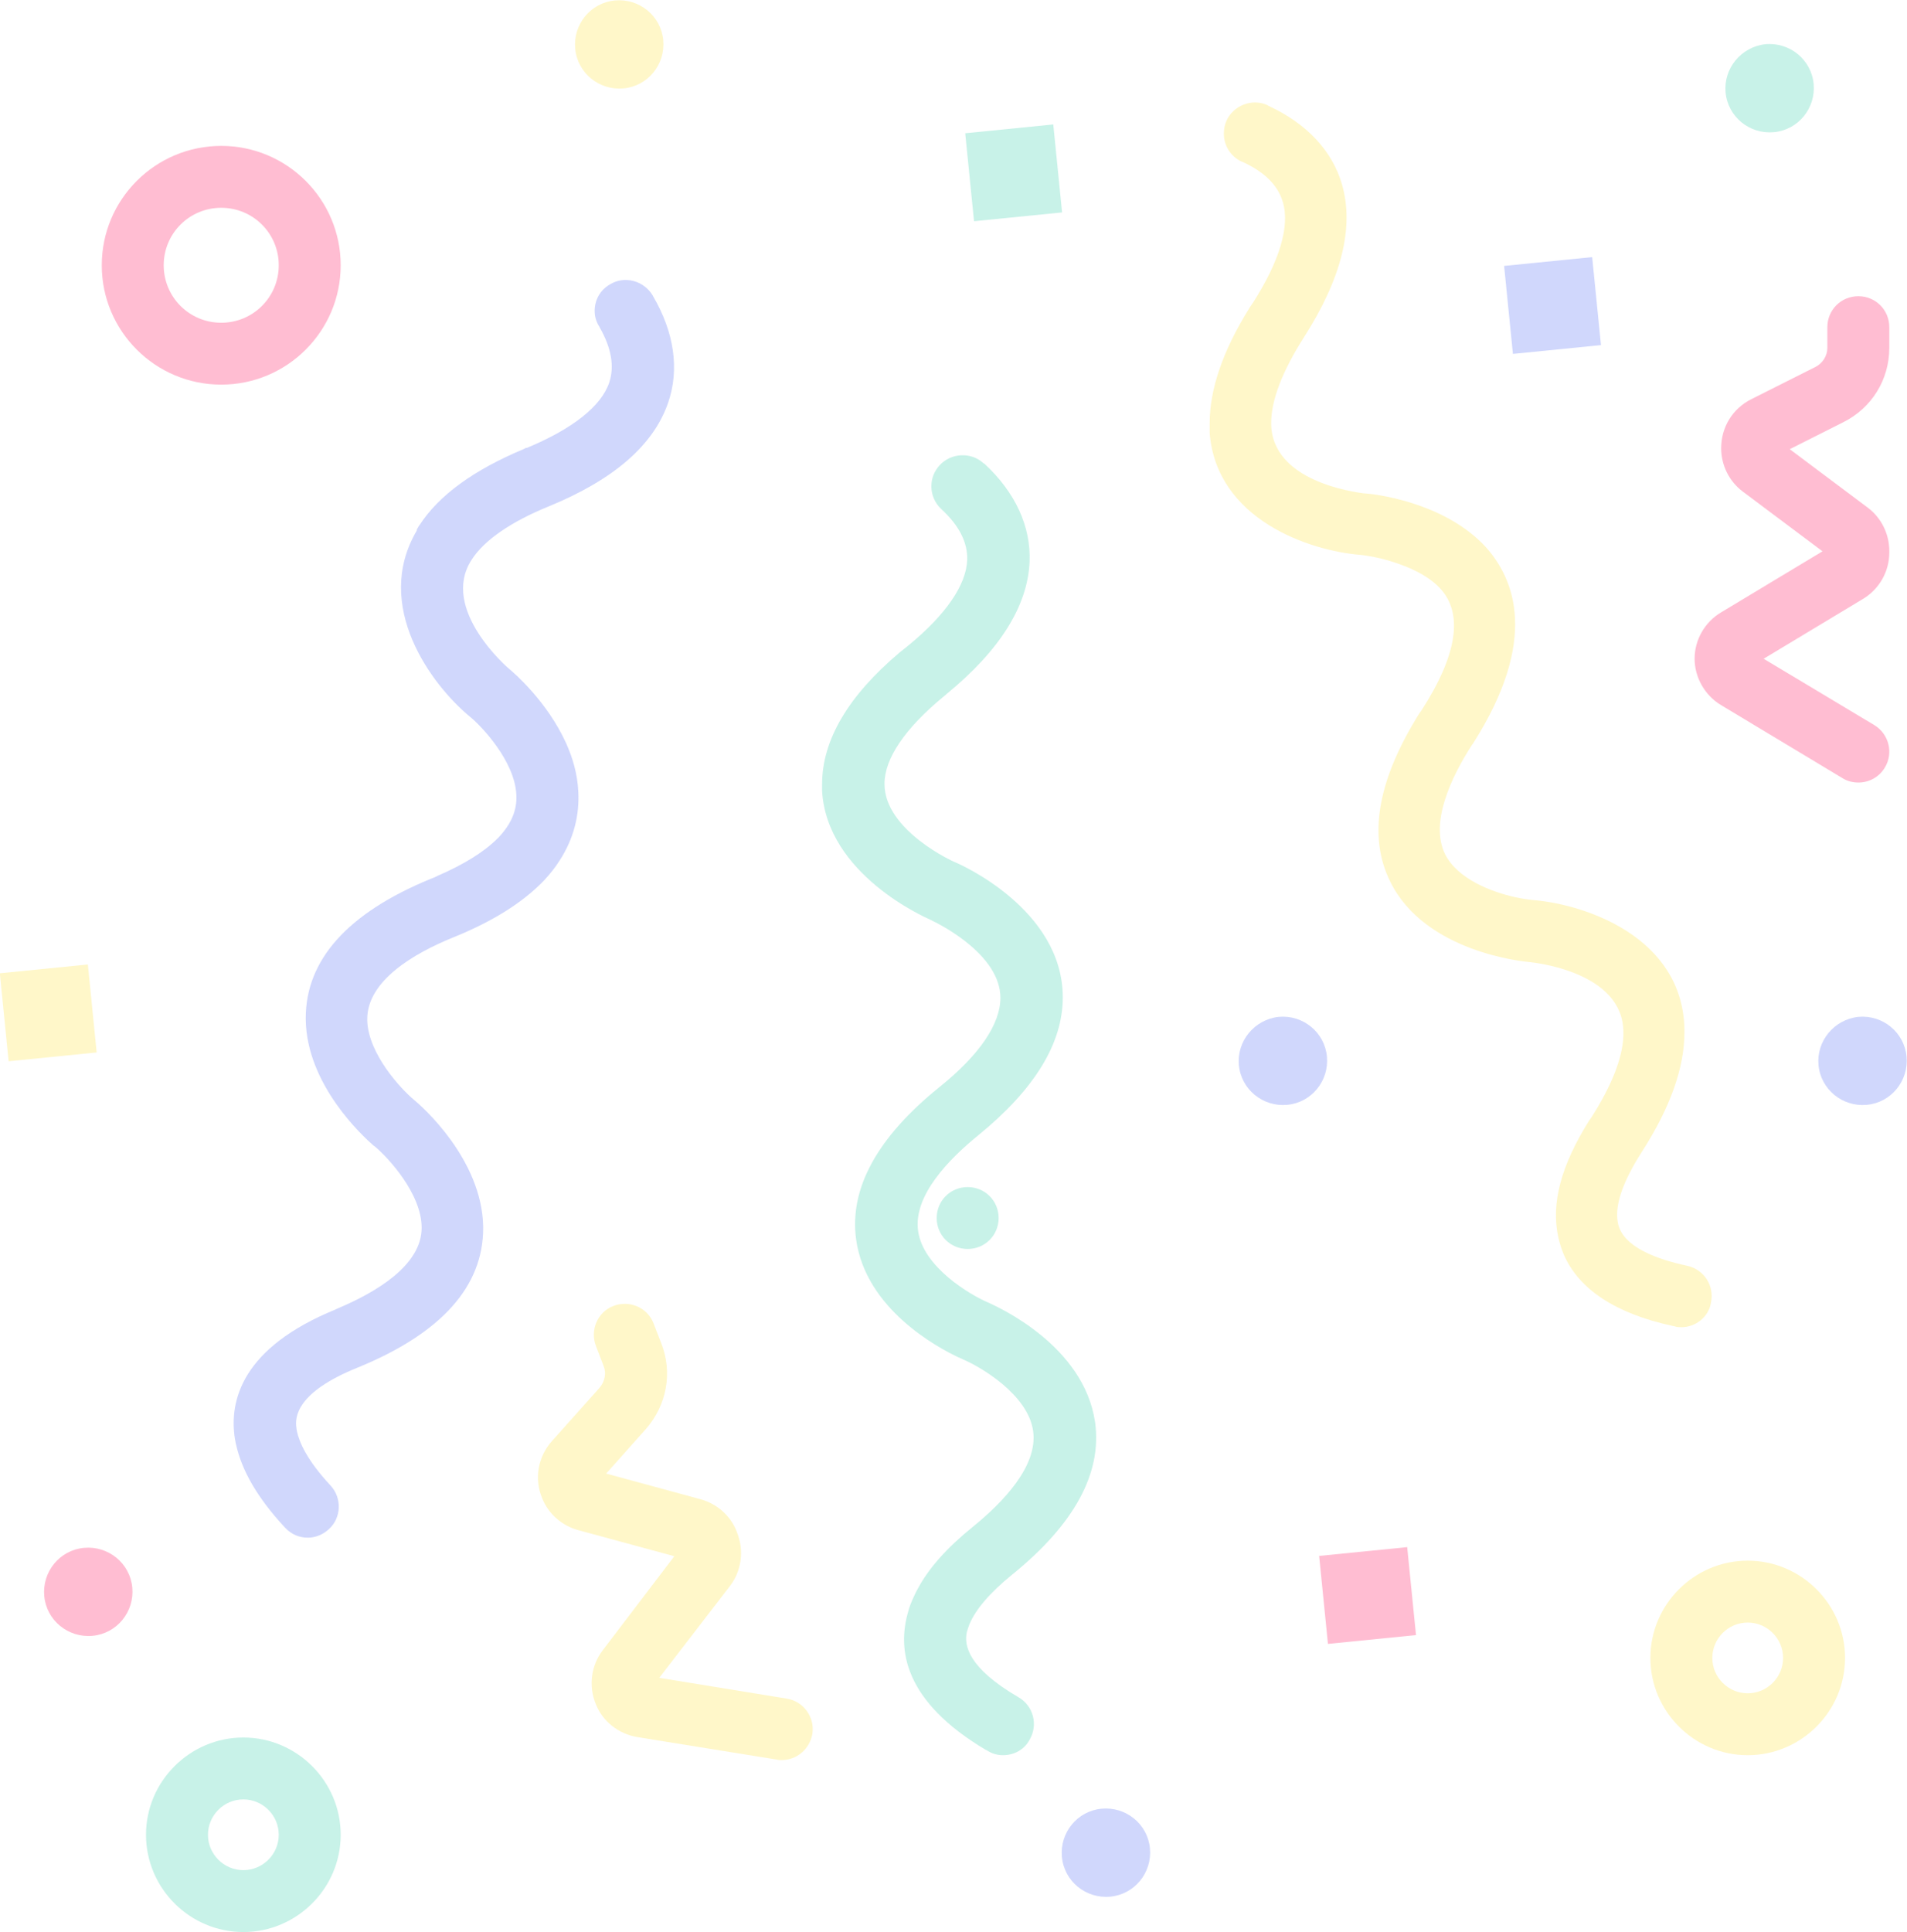 <svg width="156" height="158" viewBox="0 0 156 158" fill="none" xmlns="http://www.w3.org/2000/svg">
<g opacity="0.3" clip-path="url(#clip0)">
<path d="M104.603 83.158C106.594 82.977 108.368 84.423 108.548 86.412C108.729 88.4 107.282 90.172 105.291 90.353C103.3 90.534 101.527 89.087 101.346 87.099C101.165 85.146 102.613 83.375 104.603 83.158Z" fill="#6078F5"/>
<path d="M90.125 147.913C92.116 147.732 93.89 149.178 94.071 151.167C94.252 153.155 92.804 154.927 90.813 155.108C88.822 155.288 87.049 153.842 86.868 151.854C86.687 149.865 88.135 148.093 90.125 147.913Z" fill="#6078F5"/>
<path d="M144.418 3.615C146.408 3.435 148.182 4.881 148.363 6.869C148.544 8.858 147.096 10.63 145.105 10.81C143.115 10.991 141.341 9.545 141.16 7.556C140.979 5.604 142.427 3.832 144.418 3.615Z" fill="#47D2B1"/>
<path d="M50.311 0.036C52.302 -0.145 54.075 1.302 54.256 3.29C54.437 5.279 52.989 7.05 50.999 7.231C49.008 7.412 47.234 5.966 47.053 3.977C46.872 1.989 48.32 0.217 50.311 0.036Z" fill="#FFE44B"/>
<path d="M6.877 126.581C8.868 126.4 10.641 127.846 10.822 129.835C11.003 131.823 9.555 133.595 7.565 133.776C5.574 133.956 3.8 132.51 3.62 130.522C3.439 128.533 4.886 126.761 6.877 126.581Z" fill="#FF2369"/>
<path d="M130.246 21.027L123.043 21.746L123.763 28.941L130.966 28.222L130.246 21.027Z" fill="#6078F5"/>
<path d="M86.162 10.177L78.959 10.897L79.68 18.092L86.882 17.372L86.162 10.177Z" fill="#47D2B1"/>
<path d="M7.188 78.874L-0.015 79.593L0.706 86.788L7.908 86.069L7.188 78.874Z" fill="#FFE44B"/>
<path d="M115.114 126.522L107.911 127.241L108.631 134.436L115.834 133.717L115.114 126.522Z" fill="#FF2369"/>
<path d="M25.192 125.749C24.504 125.749 23.852 125.496 23.346 124.954C23.309 124.918 23.309 124.918 23.273 124.881C21.065 122.495 19.762 120.254 19.292 118.048C19.256 117.94 19.256 117.795 19.22 117.687C18.713 114.505 19.835 110.202 27.436 107.093C27.472 107.057 27.544 107.057 27.581 107.021C30.766 105.683 34.494 103.477 34.494 100.404C34.494 97.62 31.743 94.655 30.657 93.751C30.621 93.715 30.585 93.715 30.549 93.679C29.644 92.884 25.083 88.69 25.011 83.375C25.011 83.339 25.011 83.339 25.011 83.302V83.266C25.011 78.494 28.449 74.661 35.218 71.877C35.399 71.805 35.616 71.733 35.797 71.624C37.968 70.684 39.597 69.672 40.719 68.551C40.719 68.551 40.719 68.551 40.755 68.515L40.792 68.479C41.841 67.358 42.312 66.237 42.239 64.972C42.095 62.224 39.38 59.367 38.439 58.608C35.29 56.005 30.476 49.533 34.096 43.387C34.096 43.387 34.096 43.387 34.096 43.351C34.096 43.351 34.096 43.351 34.096 43.314C34.096 43.278 34.132 43.278 34.132 43.242C34.168 43.17 34.24 43.061 34.277 42.989L34.313 42.953C35.905 40.494 38.765 38.433 42.819 36.734C42.855 36.698 42.927 36.698 42.963 36.662C42.999 36.626 43.036 36.626 43.108 36.626C46.836 35.071 49.189 33.227 49.84 31.275C50.275 29.973 50.021 28.454 49.044 26.755C49.044 26.755 49.044 26.755 49.044 26.719L49.008 26.683C48.755 26.285 48.646 25.851 48.646 25.417C48.646 24.55 49.08 23.718 49.913 23.248C51.107 22.525 52.664 22.959 53.388 24.152L53.424 24.224C55.161 27.189 55.595 30.226 54.654 32.938C53.46 36.409 50.202 39.229 44.918 41.398C41.805 42.664 39.597 44.182 38.584 45.773C35.941 49.822 41.588 54.667 41.697 54.74C42.131 55.101 44.773 57.415 46.293 60.741C46.836 61.935 47.234 63.272 47.307 64.719C47.415 66.707 46.909 68.623 45.787 70.359C45.425 70.937 44.99 71.48 44.483 72.022C42.782 73.794 40.321 75.348 37.1 76.65C33.878 77.951 30.042 80.193 30.042 83.339C30.042 83.375 30.042 83.411 30.042 83.447V83.483C30.15 86.231 32.829 89.087 33.878 89.955C34.458 90.425 39.416 94.764 39.525 100.296C39.525 100.332 39.525 100.368 39.525 100.404V100.44C39.525 105.213 36.086 109.045 29.282 111.829C24.251 113.854 24.106 115.879 24.251 116.783C24.251 116.891 24.287 116.963 24.287 117.036C24.468 117.903 25.083 119.386 27.038 121.483C27.979 122.495 27.942 124.122 26.893 125.062C26.422 125.496 25.807 125.749 25.192 125.749Z" fill="#6078F5"/>
<path d="M137.541 108.539C137.36 108.539 137.179 108.539 136.998 108.467C136.925 108.467 136.853 108.431 136.817 108.431C132.148 107.418 129.143 105.43 127.913 102.573C127.732 102.14 127.587 101.67 127.478 101.2C126.863 98.416 127.696 95.306 130.012 91.618C130.048 91.582 130.085 91.51 130.121 91.474C131.822 88.834 132.727 86.556 132.799 84.713C132.799 84.604 132.799 84.532 132.799 84.423C132.799 79.434 125.415 78.711 125.09 78.675C124.728 78.638 116.584 77.915 113.724 72.094C111.915 68.443 112.675 63.959 115.896 58.681C116.005 58.5 116.113 58.319 116.258 58.138C119.226 53.546 119.733 50.148 117.778 48.087C116.584 46.822 114.593 46.098 113.073 45.701C112.313 45.52 111.661 45.411 111.263 45.375C107.173 45.05 99.536 42.519 98.957 35.432V35.396C98.957 35.36 98.957 35.36 98.957 35.324C98.957 35.288 98.957 35.288 98.957 35.252C98.957 35.143 98.957 35.035 98.957 34.926C98.957 34.89 98.957 34.854 98.957 34.818C98.957 34.745 98.957 34.673 98.957 34.601C98.957 31.817 100.043 28.671 102.178 25.237C102.251 25.092 102.359 24.983 102.432 24.839L102.468 24.803C104.676 21.368 105.544 18.476 104.929 16.487C104.531 15.149 103.445 14.065 101.635 13.233H101.599C100.658 12.799 100.115 11.895 100.115 10.919C100.115 10.557 100.188 10.196 100.332 9.87C100.911 8.605 102.432 8.027 103.698 8.605L103.735 8.641C106.884 10.087 108.983 12.329 109.779 15.077C110.793 18.584 109.743 22.778 106.666 27.587C104.893 30.371 103.988 32.721 103.988 34.601C103.988 39.373 110.793 40.241 111.589 40.35C111.625 40.35 111.661 40.35 111.661 40.35C112.277 40.386 117.742 40.964 121.217 44.399C121.253 44.435 121.253 44.435 121.289 44.471L121.325 44.508L121.362 44.544C121.362 44.544 121.362 44.58 121.398 44.58C123.968 47.328 125.886 52.353 120.493 60.814C120.493 60.814 120.493 60.85 120.457 60.85C118.719 63.525 116.946 67.286 118.213 69.853C119.226 71.877 121.977 72.926 123.895 73.36C124.547 73.504 125.09 73.577 125.488 73.613C129.686 73.974 137.613 76.614 137.794 84.134C137.794 84.243 137.794 84.315 137.794 84.423C137.794 87.316 136.636 90.57 134.319 94.185C132.691 96.716 132.256 98.379 132.292 99.428C132.292 99.681 132.329 99.898 132.365 100.079C132.799 102.031 135.659 103.007 138.011 103.513C139.387 103.803 140.255 105.141 139.966 106.514C139.785 107.708 138.699 108.539 137.541 108.539Z" fill="#FFE44B"/>
<path d="M82.054 143.538C81.62 143.538 81.185 143.429 80.787 143.176C80.751 143.14 80.678 143.104 80.642 143.104C73.946 139.127 73.367 134.897 74.308 131.751C74.38 131.462 74.489 131.173 74.598 130.919C74.743 130.594 74.887 130.269 75.068 129.943C75.973 128.244 77.457 126.581 79.556 124.882C82.054 122.857 84.913 119.892 84.515 117.036C84.117 114.071 80.244 111.793 78.796 111.179C78.724 111.142 78.579 111.07 78.398 110.998C76.697 110.202 70.833 107.057 70.037 101.38C69.458 97.222 71.738 93.028 76.842 88.907C80.135 86.267 81.837 83.736 81.837 81.603C81.837 78.132 77.059 75.674 76.226 75.276C76.154 75.24 76.082 75.204 76.082 75.204C75.683 75.023 67.648 71.516 67.25 64.682C67.25 64.682 67.25 64.682 67.25 64.646C67.25 64.61 67.25 64.538 67.25 64.502C67.25 64.393 67.25 64.285 67.25 64.176C67.25 64.176 67.25 64.176 67.25 64.14C67.25 60.525 69.386 56.909 73.584 53.366C73.765 53.221 73.946 53.077 74.127 52.932C74.2 52.896 74.236 52.823 74.308 52.787C77.385 50.256 79.05 47.834 79.122 45.773C79.158 44.363 78.471 42.989 77.023 41.651L76.987 41.615C76.444 41.109 76.19 40.422 76.19 39.771C76.19 39.157 76.407 38.542 76.878 38.036C77.819 37.023 79.448 36.951 80.461 37.891L80.534 37.927C83.067 40.277 84.334 43.061 84.225 45.918C84.081 49.533 81.8 53.185 77.421 56.764C77.385 56.8 77.385 56.8 77.349 56.837C77.276 56.873 77.24 56.945 77.168 56.981C74.019 59.584 72.354 62.043 72.354 64.104C72.354 67.936 78.072 70.504 78.109 70.504C78.471 70.648 86.94 74.336 86.94 81.567C86.94 85.327 84.624 89.088 80.063 92.811C77.566 94.836 74.706 97.801 75.104 100.657C75.503 103.622 79.375 105.9 80.823 106.514C81.62 106.876 88.677 110.022 89.582 116.313C90.162 120.471 87.881 124.665 82.778 128.786C81.004 130.233 79.81 131.606 79.303 132.836C79.231 133.017 79.158 133.233 79.086 133.487C78.869 134.535 79.158 136.379 83.321 138.801C84.515 139.488 84.949 141.043 84.225 142.272C83.791 143.104 82.922 143.538 82.054 143.538ZM79.158 102.14C77.747 102.14 76.625 101.019 76.625 99.609C76.625 98.199 77.747 97.078 79.158 97.078C80.57 97.078 81.692 98.199 81.692 99.609C81.692 101.019 80.57 102.14 79.158 102.14Z" fill="#47D2B1"/>
<path d="M18.098 31.455C12.704 31.455 8.325 27.081 8.325 21.693C8.325 16.306 12.704 11.931 18.098 11.931C23.491 11.931 27.87 16.306 27.87 21.693C27.87 27.081 23.491 31.455 18.098 31.455ZM18.098 16.993C15.491 16.993 13.392 19.09 13.392 21.693C13.392 24.297 15.491 26.393 18.098 26.393C20.703 26.393 22.803 24.297 22.803 21.693C22.803 19.09 20.703 16.993 18.098 16.993Z" fill="#FF2369"/>
<path d="M142.97 143.538C138.59 143.538 135.007 139.958 135.007 135.584C135.007 131.209 138.59 127.629 142.97 127.629C147.349 127.629 150.933 131.209 150.933 135.584C150.933 139.958 147.349 143.538 142.97 143.538ZM142.97 132.691C141.377 132.691 140.074 133.993 140.074 135.584C140.074 137.174 141.377 138.476 142.97 138.476C144.562 138.476 145.865 137.174 145.865 135.584C145.865 133.993 144.562 132.691 142.97 132.691Z" fill="#FFE44B"/>
<path d="M152.019 63.995C151.584 63.995 151.114 63.887 150.716 63.634L140.798 57.668C139.459 56.873 138.626 55.39 138.626 53.872C138.626 52.317 139.459 50.871 140.798 50.075L149.087 45.086L142.572 40.205C141.45 39.373 140.798 38.036 140.798 36.662C140.798 34.926 141.739 33.408 143.259 32.648L148.508 30.009C149.087 29.72 149.485 29.105 149.485 28.454V26.755C149.485 25.345 150.607 24.224 152.019 24.224C153.43 24.224 154.552 25.345 154.552 26.755V28.454C154.552 31.058 153.104 33.372 150.788 34.529L146.408 36.734L152.779 41.507C153.901 42.338 154.552 43.676 154.552 45.05V45.194C154.552 46.749 153.72 48.195 152.381 48.991L144.273 53.872L153.322 59.295C154.516 60.018 154.914 61.573 154.19 62.766C153.72 63.562 152.887 63.995 152.019 63.995Z" fill="#FF2369"/>
<path d="M63.956 143.935C63.812 143.935 63.667 143.935 63.558 143.899L52.121 142.055C50.6 141.802 49.261 140.754 48.718 139.308C48.139 137.861 48.356 136.198 49.297 134.969L55.161 127.268L47.307 125.135C45.968 124.773 44.846 123.797 44.339 122.495C43.687 120.904 44.013 119.133 45.135 117.867L49.044 113.492C49.478 112.986 49.623 112.299 49.37 111.685L48.755 110.094C48.248 108.792 48.863 107.31 50.166 106.804C51.469 106.297 52.953 106.912 53.46 108.214L54.075 109.805C55.052 112.227 54.546 114.902 52.845 116.855L49.587 120.507L57.297 122.604C58.636 122.965 59.758 123.941 60.264 125.243L60.301 125.351C60.88 126.798 60.663 128.461 59.722 129.69L53.93 137.211L64.355 138.91C65.73 139.127 66.671 140.428 66.454 141.802C66.237 143.032 65.187 143.935 63.956 143.935Z" fill="#FFE44B"/>
<path d="M152.019 83.158C154.009 82.977 155.783 84.423 155.964 86.412C156.145 88.4 154.697 90.172 152.706 90.353C150.716 90.534 148.942 89.087 148.761 87.099C148.58 85.146 150.028 83.375 152.019 83.158Z" fill="#6078F5"/>
<path d="M19.907 158C15.528 158 11.944 154.421 11.944 150.046C11.944 145.671 15.528 142.092 19.907 142.092C24.287 142.092 27.87 145.671 27.87 150.046C27.87 154.421 24.287 158 19.907 158ZM19.907 147.153C18.315 147.153 17.012 148.455 17.012 150.046C17.012 151.637 18.315 152.938 19.907 152.938C21.5 152.938 22.803 151.637 22.803 150.046C22.803 148.455 21.5 147.153 19.907 147.153Z" fill="#47D2B1"/>
</g>
<defs>
<clipPath id="clip0">
<rect width="156" height="158" fill="white"/>
</clipPath>
</defs>
</svg>
